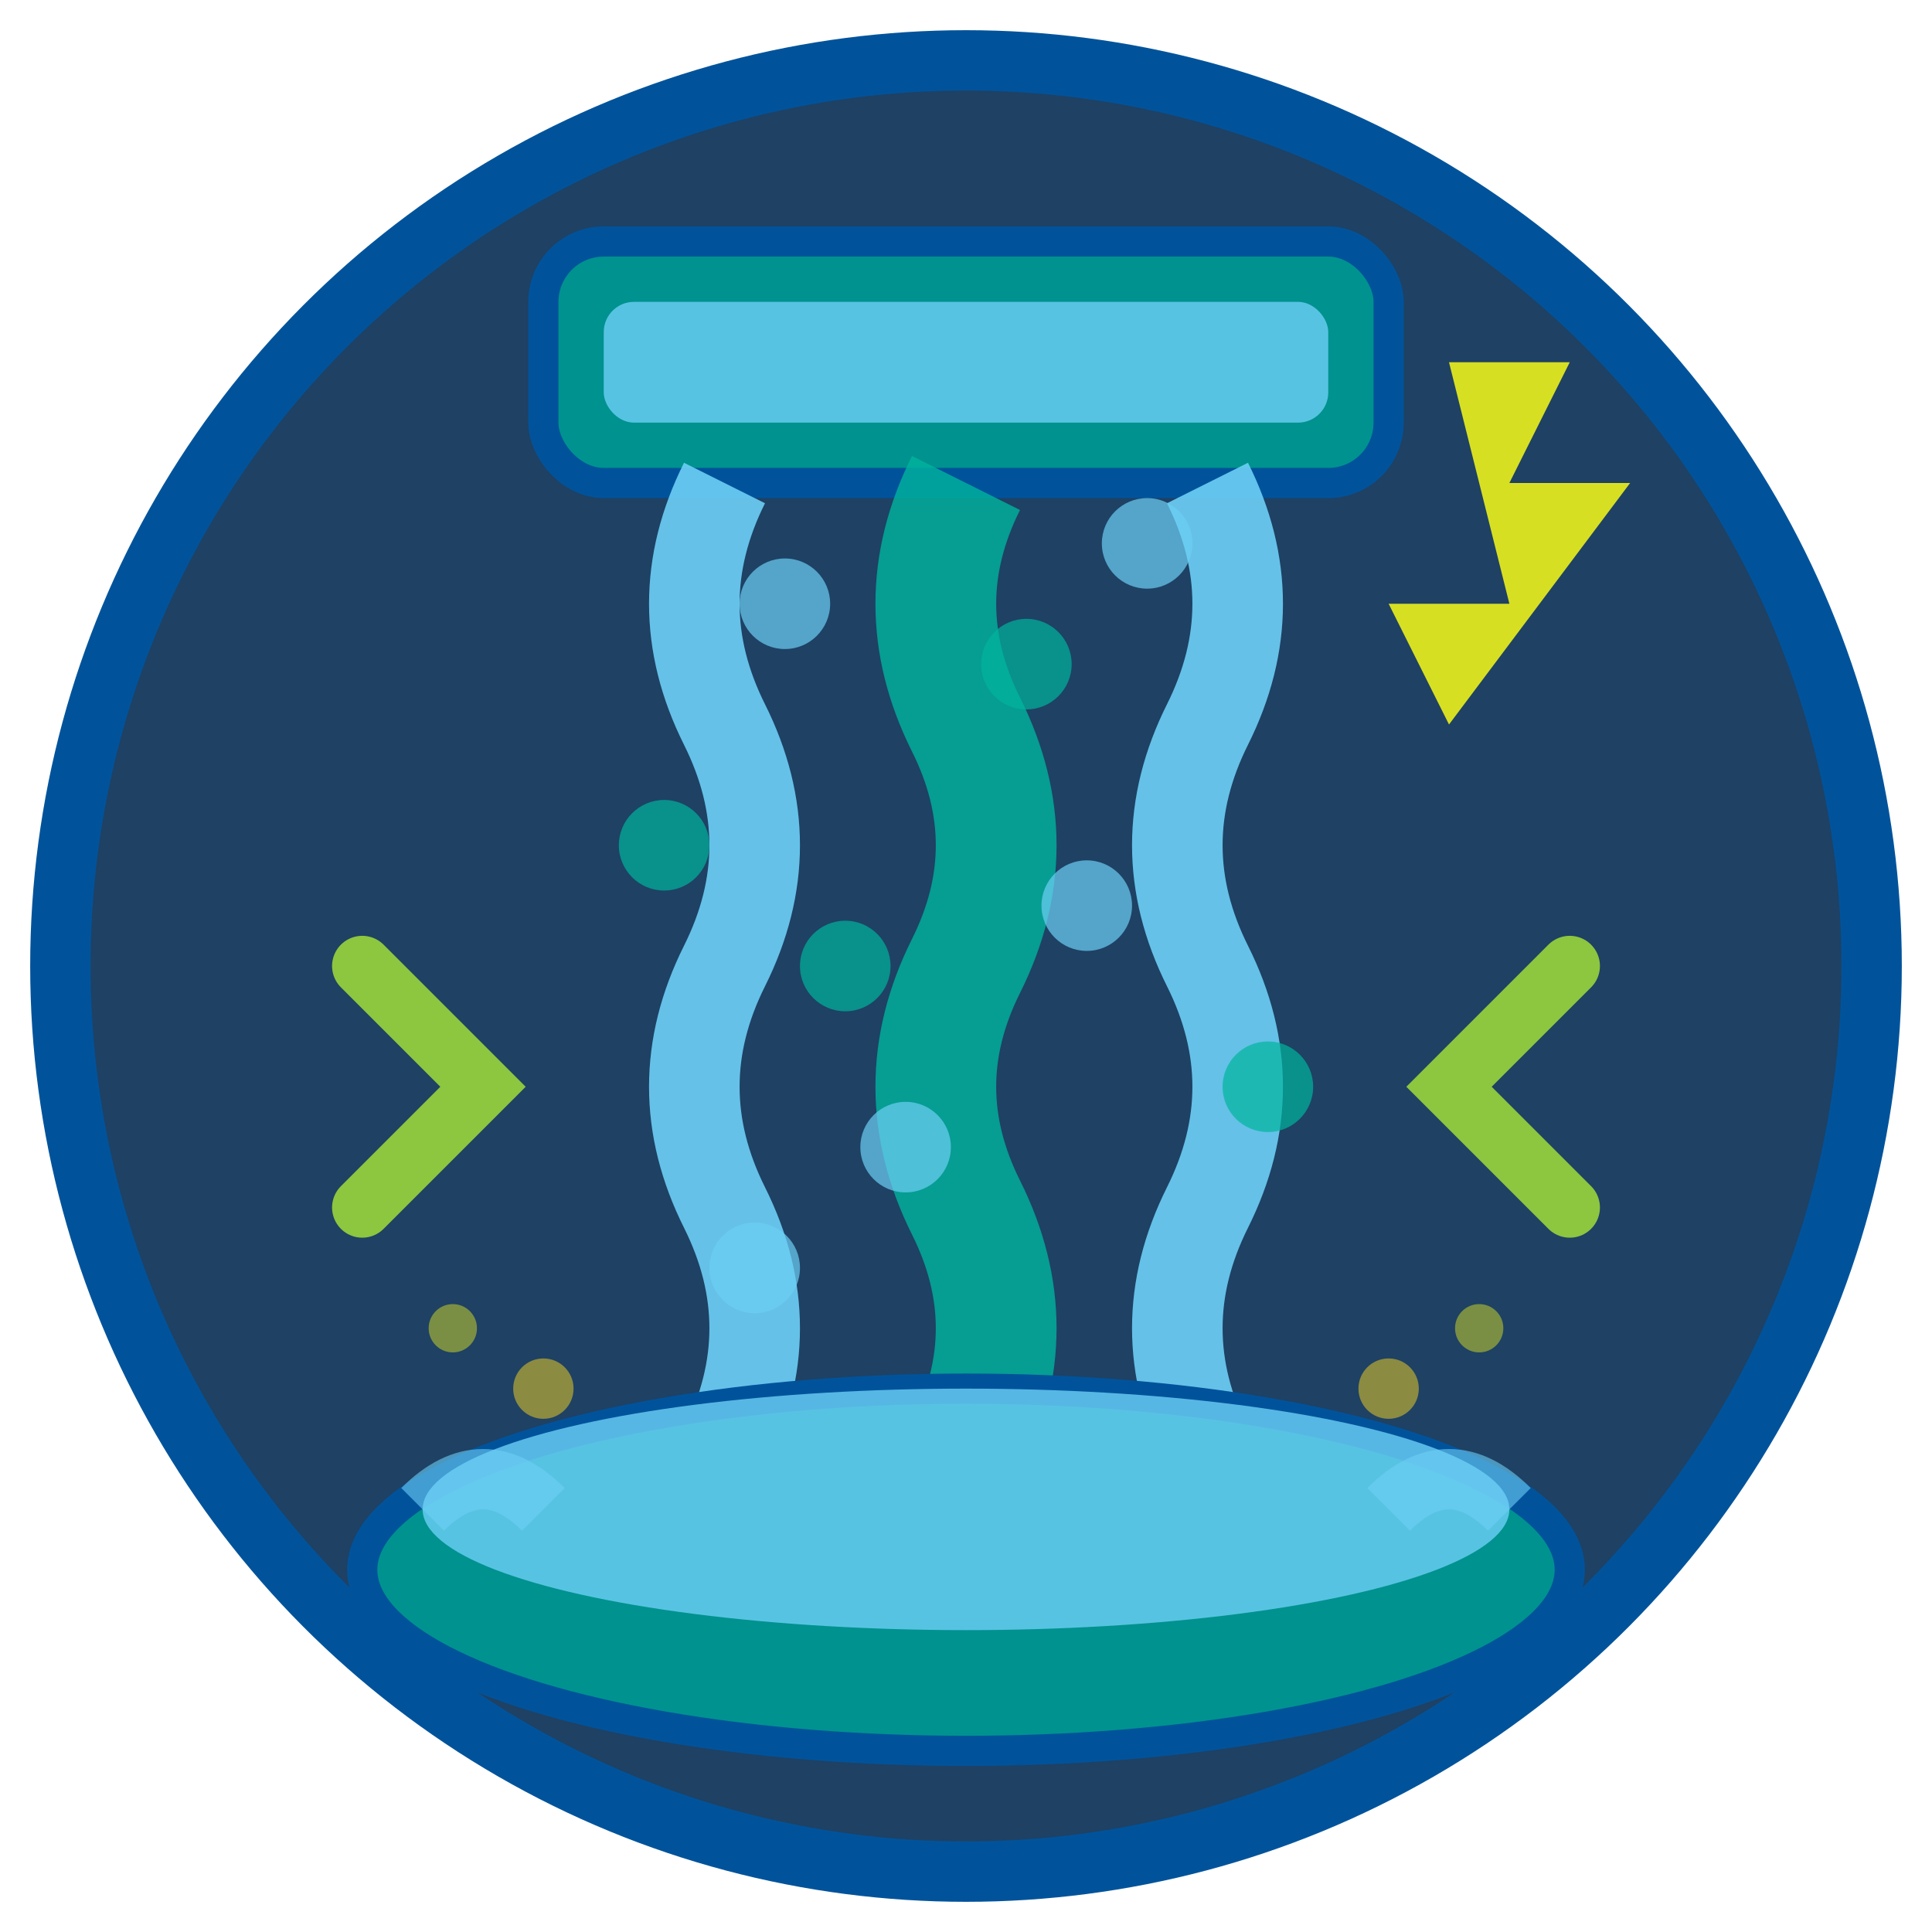 <svg viewBox="0 0 64 64" xmlns="http://www.w3.org/2000/svg">
  <!-- Background circle -->
  <circle cx="32" cy="32" r="30" fill="#1e4164" stroke="#00539b" stroke-width="2"/>
  
  <!-- Upper reservoir -->
  <rect x="18" y="8" width="28" height="8" rx="2" fill="#00928f" stroke="#00539b" stroke-width="1"/>
  <rect x="20" y="10" width="24" height="4" rx="1" fill="#6dcff6" opacity="0.8"/>
  
  <!-- Water fall streams -->
  <path d="M24 16 Q22 20 24 24 Q26 28 24 32 Q22 36 24 40 Q26 44 24 48" 
        stroke="#6dcff6" stroke-width="3" fill="none" opacity="0.9"/>
  <path d="M32 16 Q30 20 32 24 Q34 28 32 32 Q30 36 32 40 Q34 44 32 48" 
        stroke="#00b49d" stroke-width="4" fill="none" opacity="0.8"/>
  <path d="M40 16 Q42 20 40 24 Q38 28 40 32 Q42 36 40 40 Q38 44 40 48" 
        stroke="#6dcff6" stroke-width="3" fill="none" opacity="0.9"/>
  
  <!-- Water droplets falling -->
  <circle cx="26" cy="20" r="1.5" fill="#6dcff6" opacity="0.7"/>
  <circle cx="34" cy="22" r="1.5" fill="#00b49d" opacity="0.7"/>
  <circle cx="38" cy="18" r="1.5" fill="#6dcff6" opacity="0.7"/>
  
  <circle cx="22" cy="28" r="1.5" fill="#00b49d" opacity="0.7"/>
  <circle cx="36" cy="30" r="1.5" fill="#6dcff6" opacity="0.7"/>
  <circle cx="28" cy="32" r="1.5" fill="#00b49d" opacity="0.7"/>
  
  <circle cx="30" cy="38" r="1.5" fill="#6dcff6" opacity="0.7"/>
  <circle cx="42" cy="36" r="1.5" fill="#00b49d" opacity="0.7"/>
  <circle cx="25" cy="42" r="1.5" fill="#6dcff6" opacity="0.7"/>
  
  <!-- Lower collection pool -->
  <ellipse cx="32" cy="52" rx="20" ry="6" fill="#00928f" stroke="#00539b" stroke-width="1"/>
  <ellipse cx="32" cy="50" rx="18" ry="4" fill="#6dcff6" opacity="0.8"/>
  
  <!-- Water splash effects -->
  <path d="M14 50 Q16 48 18 50" stroke="#6dcff6" stroke-width="2" fill="none" opacity="0.6"/>
  <path d="M46 50 Q48 48 50 50" stroke="#6dcff6" stroke-width="2" fill="none" opacity="0.6"/>
  
  <!-- Energy/flow indicator -->
  <polygon points="48,12 52,12 50,16 54,16 48,24 46,20 50,20" fill="#d7df23"/>
  
  <!-- Flow direction arrows -->
  <path d="M12 32 L16 36 L12 40" stroke="#8dc63f" stroke-width="2" fill="none" stroke-linecap="round"/>
  <path d="M52 32 L48 36 L52 40" stroke="#8dc63f" stroke-width="2" fill="none" stroke-linecap="round"/>
  
  <!-- Mist/spray effects -->
  <circle cx="18" cy="46" r="1" fill="#d3bd2a" opacity="0.6"/>
  <circle cx="46" cy="46" r="1" fill="#d3bd2a" opacity="0.6"/>
  <circle cx="15" cy="44" r="0.8" fill="#d7df23" opacity="0.5"/>
  <circle cx="49" cy="44" r="0.8" fill="#d7df23" opacity="0.5"/>
</svg>